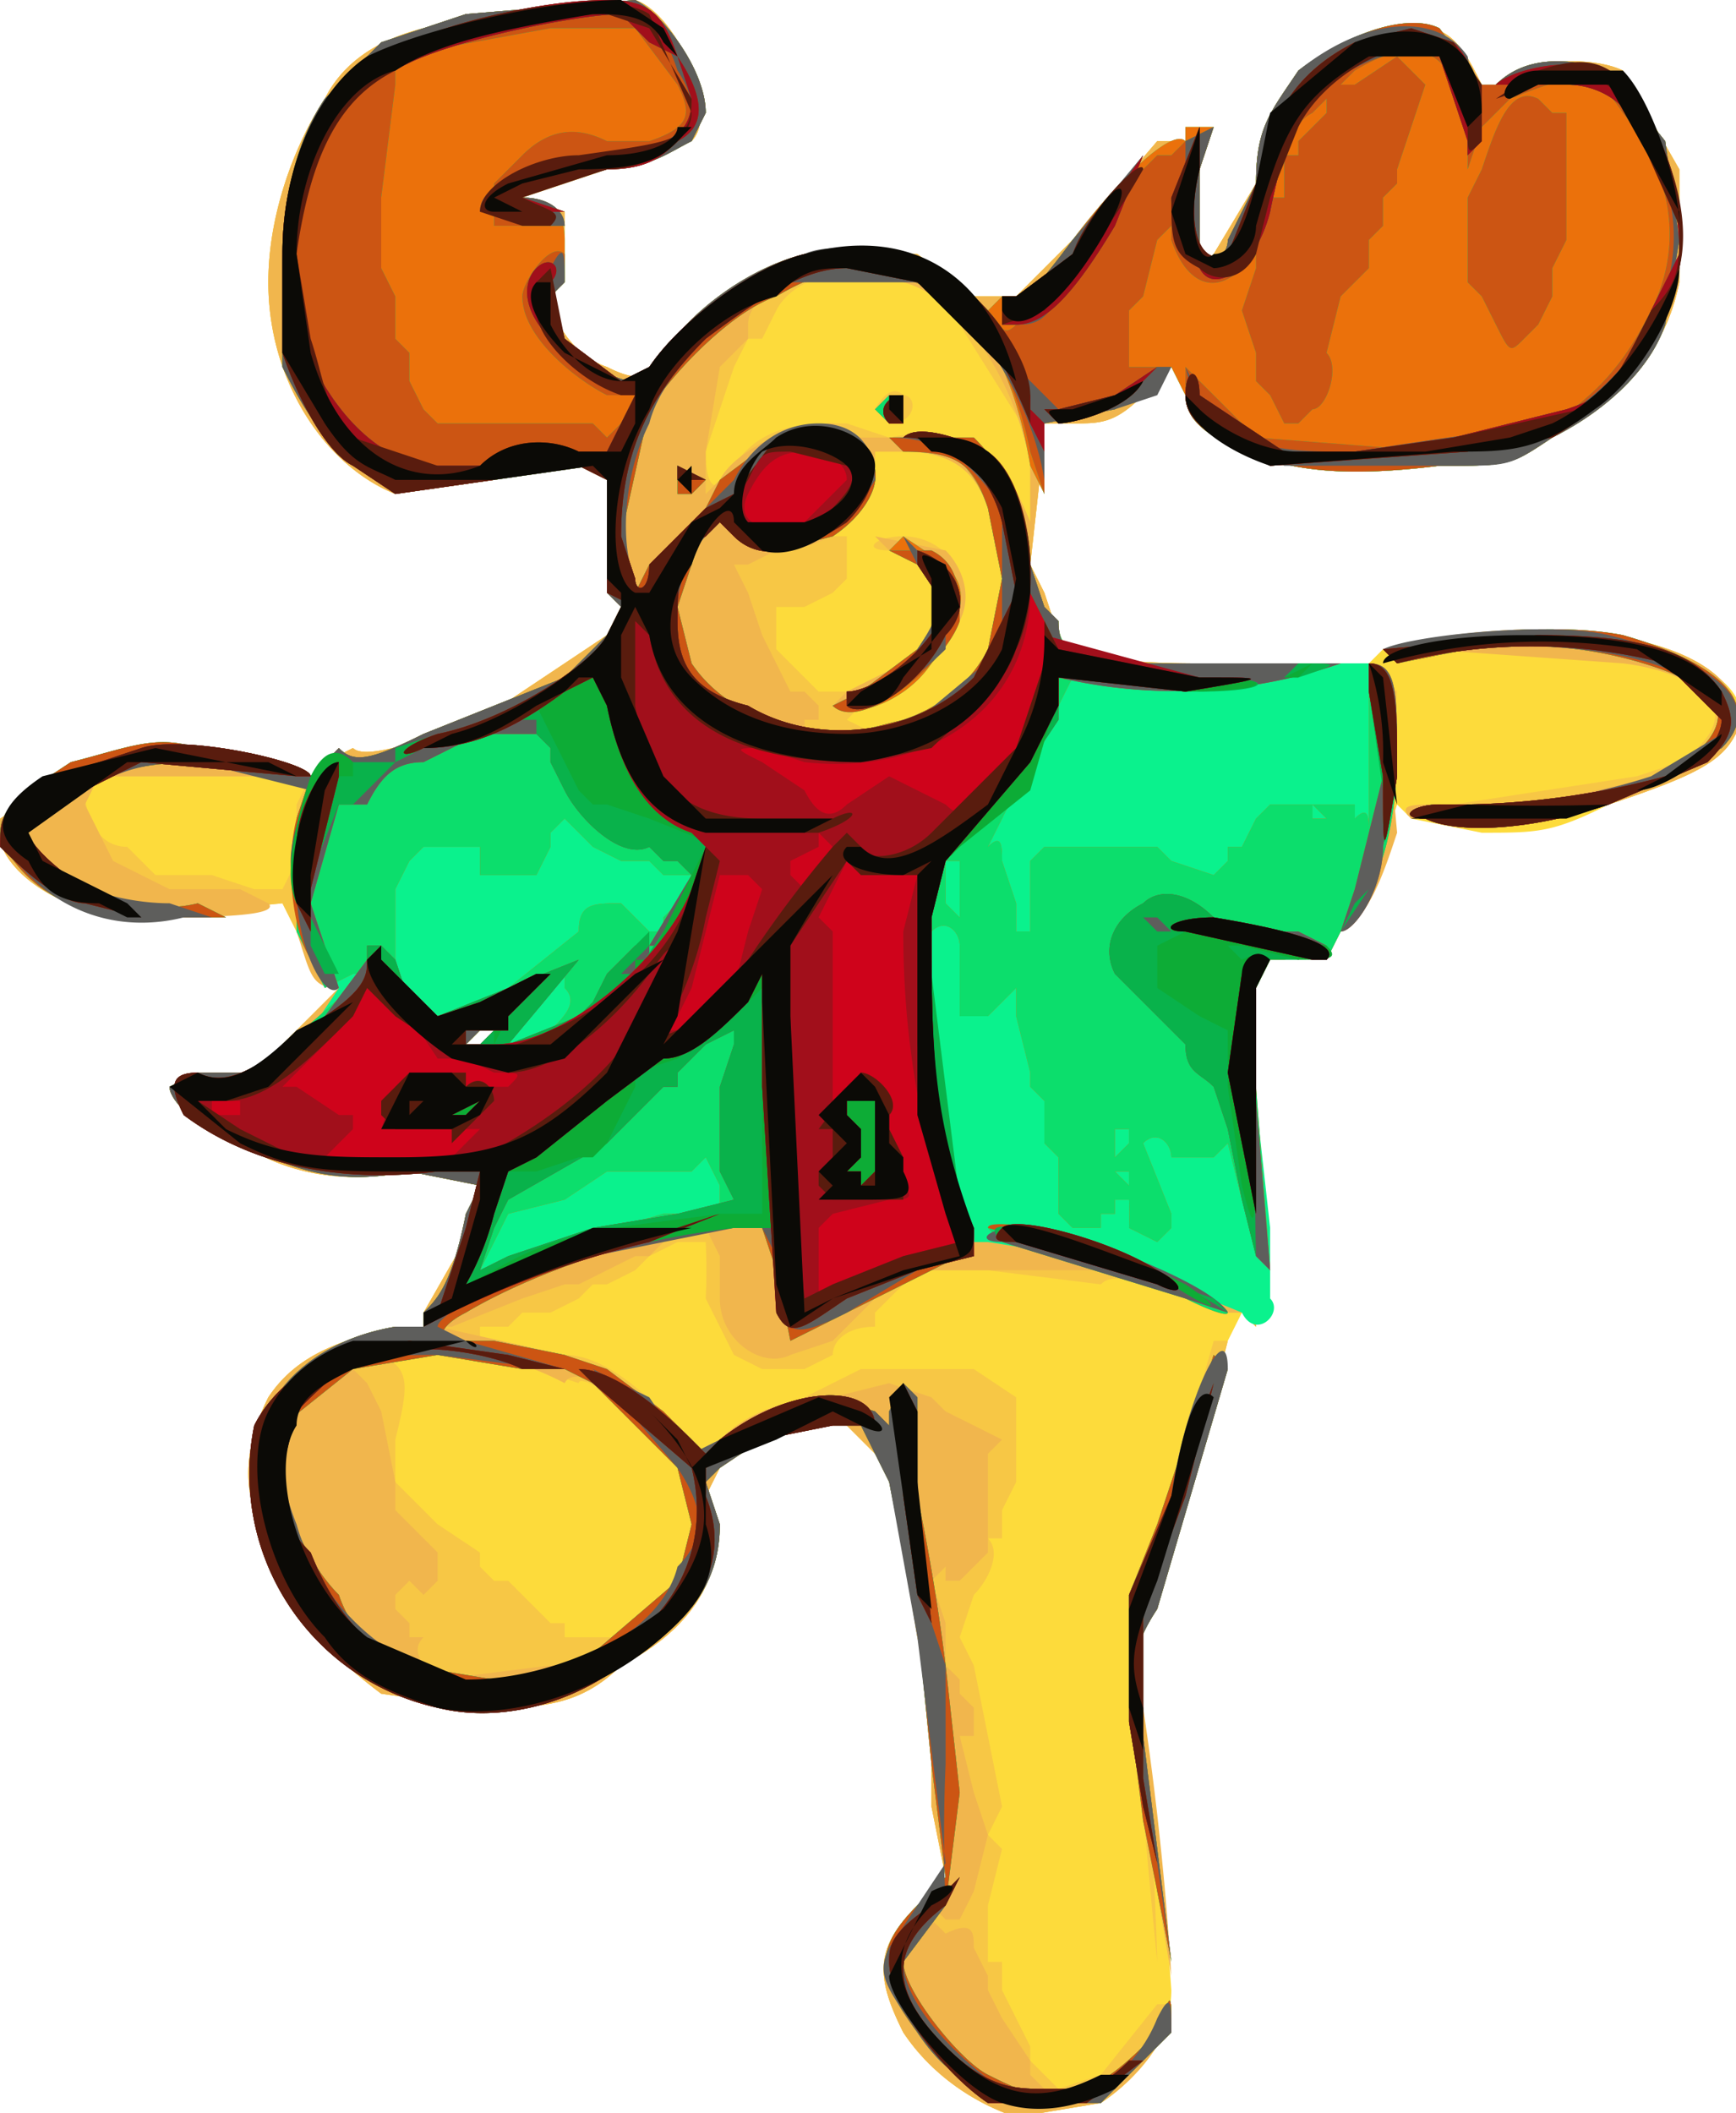 <svg xmlns="http://www.w3.org/2000/svg" width="465.1" height="565.9" viewBox="0 0 123 149.7"><g stroke-width=".4"><path fill="#fddb3b" d="M72 150c-3-1-6-3-8-6-2-4-2-6 1-9l2-2-1-5v-8l-1-4-2-12-4-4-5 2-3 2-1 2c2 4 0 9-6 12-3 3-6 3-10 3l-7-1c-4-3-8-7-9-13-1-3 0-6 1-8 2-3 5-4 9-5h2v-1l4-7v-2l-5-1c-5 1-9 0-12-2-3-1-5-3-5-4l2-1h4l4-4 2-2-2-2-1-2-1-2-10 1c-6 0-11-4-10-7l6-4 6-1 10 2 1-1 2-1c1 1 6-1 9-2l9-6 1-2c1-1 0 0 0 0l-1-2v-7l-2-1-6 1-7 1c-5-2-9-8-9-15 0-5 2-10 4-13 1-2 3-4 7-5l15-2c3 1 6 8 4 10l-6 2-6 2c-1 0-1 0 0 0l3 1v5c-2 1 0 5 3 6 2 1 3 1 4-1l8-6 5-1h5l4 3h3l4-4 6-7h2V9h2l-1 3c-1 3 0 7 1 6l3-5c0-4 1-5 3-7 3-3 7-5 9-4 2 0 3 2 4 4v1l1-1c2-2 7-2 9-1l4 7v8c-1 5-4 8-9 11-3 2-3 2-8 2-8 1-11 0-14-1l-4-4-1-2-2 2c-2 2-3 2-5 2h-2v1l-1 9 1 2 1 3c0 1 2 2 10 2h11c-1 0-1 0 0 0h1l1-1 10-1c10 0 17 3 15 7-1 2-3 3-9 5-4 2-5 2-9 2l-5-1-1-1-1 3-3 6-1 1-3 1h-1l-1 2v7a229 229 0 0 1 0 17l-1-1-1 2-1 4-4 15c-2 3-2 4-1 9a225 225 0 0 1 2 18c0 3-2 6-5 8l-6 1zM35 73v-1l-1 1-1 1c2 1 2 0 2-1zm63-16h-1l1 1v-1z"/><path fill="#f7c745" d="M72 150c-3-1-6-3-8-6-2-4-2-6 1-9l2-2-1-5v-8l-1-4-2-12-4-4-5 2-3 2-1 2c2 4 0 9-6 12-3 3-6 3-10 3l-7-1c-4-3-8-7-9-13-1-3 0-6 1-8 2-3 5-4 9-5h2v-1l4-7v-2l-5-1c-5 1-9 0-12-2-3-1-5-3-5-4l2-1h4l4-4 2-2-2-2-1-2-1-2-10 1c-6 0-11-4-10-7l6-4 6-1 10 2 1-1 2-1c1 1 6-1 9-2l9-6 1-2c1-1 0 0 0 0l-1-2v-7l-2-1-6 1-7 1c-5-2-9-8-9-15 0-5 2-10 4-13 1-2 3-4 7-5l15-2c3 1 6 8 4 10l-6 2-6 2c-1 0-1 0 0 0l3 1v5c-2 1 0 5 3 6 2 1 3 1 4-1l8-6 5-1h5l4 3h3l4-4 6-7h2V9h2l-1 3c-1 3 0 7 1 6l3-5c0-4 1-5 3-7 3-3 7-5 9-4 2 0 3 2 4 4v1l1-1c2-2 7-2 9-1l4 7v8c-1 5-4 8-9 11-3 2-3 2-8 2-8 1-11 0-14-1l-4-4-1-2-2 2c-2 2-3 2-5 2h-2v1l-1 9 1 2 1 3c0 1 2 2 10 2h11c-1 0-1 0 0 0h1l2 2-1 11c0 3-2 5-3 6l-1 1-3 1h-1l-1 2v7a229 229 0 0 1 0 17l-1-1h-1l-2-1c-4-1-6-2-7-1l-8-1h-4l-2 1-1 1-1 1v1c-2 0-3 1-3 2l-2 1h-3l-2-1-2-4a42 42 0 0 0 0-4h-2l-2 1-1 1c0 1 0 0 0 0l-2 1h-1l-1 1-2 1h-2l-1 1h-2v1h1l5 1c3 0 6 3 9 6l1 1 1-1 6-3 4-2h8l3 2v6l-1 2v2h-1c1 1 0 3-1 4l-1 3 1 2 1 5 1 5-1 2 1 1-1 4v4h1v2l1 2 1 2v1l2 2 3-1 4-5h1c0 2-2 5-5 7l-6 1zm-28-34c5-4 6-8 4-12-1-3-7-7-7-6l-3-1c-3-1-7-2-9-1h-2c2 1 2 2 1 6v3l1 1 1 1 1 1 3 2v1l1 1h1l1 1 1 1 1 1h1v1h4zm-9-43v-1l-1 1-1 1c2 1 2 0 2-1zM21 61v-4l1-2H8l-2 1c0 2 1 4 3 4l2 2h4l3 1h2l1-2zm77-4h-1l1 1v-1zm-33-6c3-1 5-4 6-6v-4l-1-5c-1-3-3-4-6-4h-2v1l-2 4-1 1h1v3l-1 1-2 1h-2v3l1 1 1 1 1 1h3c2 0 6-4 6-6s-2-4-4-4-1-1 1-1c3 0 5 3 4 5 0 3-5 7-7 7l-1 1 2 1 3-1zm8-20-5-8c-2-3-4-4-6-4-3 0-6 1-7 3l-1 2h-1l-1 2-2 6c0 3 1 3 2 1 2-3 5-3 8-3l3 1c5-1 8 1 10 6v1-7zm-11-2s1-2 2-1c1 0 1 2-1 2l-1-1zm20 110a600 600 0 0 1-2-25l2-5 4-14h1l-5 19c-2 3-2 4-1 9a225 225 0 0 1 1 16zm19-81c-2 0-2-1 2-1l13-2 3-1c6-4 1-8-11-8h-9c1-1 11-2 15-1 7 1 10 4 9 7-1 2-3 3-9 5a27 27 0 0 1-13 1z"/><path fill="#f1b64d" d="M72 150c-3-1-6-3-8-6-2-4-2-6 1-9l2-2-1-5v-8l-1-4-2-12-4-4-5 2-3 2-1 2c2 4 0 9-6 12-3 3-6 3-10 3l-7-1c-4-3-8-7-9-13-1-3 0-6 1-8 2-3 5-4 9-5h2v-1l4-7v-2l-5-1c-5 1-9 0-12-2-3-1-5-3-5-4l2-1h4l6-6c-2 0-2-1-3-4v-8l1-3H7l-1 2 2 4 2 1 2 1h2s0 1 0 0h3l2 1c1 1-5 1-9 1-6 0-11-4-10-7l6-4 6-1 10 2 1-1 2-1c1 1 6-1 9-2l9-6 1-2c1-1 0 0 0 0l-1-2v-7l-2-1-6 1-7 1c-5-2-9-8-9-15 0-5 2-10 4-13 1-2 3-4 7-5l15-2c3 1 6 8 4 10l-6 2-7 2h1l3 1v5c-2 1 0 5 3 6 2 1 3 1 4-1l8-6 5-1h5l4 3h3l4-4 6-7h2V9h2l-1 3c-1 3 0 7 1 6l3-5c0-4 1-5 3-7 3-3 7-5 9-4 2 0 3 2 4 4v1l1-1c2-2 7-2 9-1l4 7v8c-1 5-4 8-9 11-3 2-3 2-8 2-8 1-11 0-14-1l-4-4-1-2-2 2c-2 2-3 2-5 2h-2v1l-1 9 1 2 1 3c0 1 2 2 10 2h11c-1 0-1 0 0 0h1l1 1 1 11c-1 3-2 6-4 7l-1 1-3 1h-1l-1 2v7a229 229 0 0 1 0 17l-1-1h-1l-3-1c-3-2-6-2-7-2H66l-3 1-2 2-2 2-3 1c-2 1-5-1-5-4v-3l-1-2h-1l-2 1-1 1h-1l-4 2h-1l-3 1-5 2h-1l9 2c3 1 5 2 7 5l3 2 1-1c2-2 5-3 8-3l4-1 3 1 1 1a1130 1130 0 0 1 4 2l-1 1v7l-2 2h-1v-1l-1 1 1 3v3l1 1v1l1 1v2h-1l1 4 1 3-1 4-1 2c0 1 0 0 0 0h-1l-1-1v1l1 1c2-1 2 0 2 1l1 2v1l1 2 2 3v1l1 1h2c2 0 5-2 6-5l1-1c0 2-2 5-5 7l-6 1zm-33-32c2 0 6-2 7-4l3-3c1-2 1-4-1-7-1-3-7-8-8-6a21 21 0 0 0-14-2l-1 1 1 1 1 2 1 5v2l1 1 1 1 1 1v2l-1 1-1-1-1 1v1l1 1v1h1c-1 1 0 2 1 3l8-1zm26-17v1s0 1 0 0v-1zM35 73v-1l-1 1-1 1c2 1 2 0 2-1zm63-16h-1l1 1v-1zm-33-6c3-1 5-3 6-5v-5l-1-5c-1-3-3-4-6-4h-2v1c0 3-3 6-7 6l-2 1h-1l1 2 1 3 1 2 1 2h1l1 1v1h-1v1h3l5-1zm-6-1 1-1 6-3c1-3 1-4-1-6l-2-1-1-1 5 1c1 1 2 3 1 5l-5 5c-1 1-3 2-4 1zm14-17c-1-6-5-12-9-13-4-2-11 0-11 3v1l-1 1-1 1-1 6v3l1-1c1-2 5-4 8-4l2 1h4c4 0 6 1 8 6v2-6zm-10-4 1-1v1l-1 1v-1zm20 111-3-18v-9l3-7 4-11-6 20-1 3 1 3a218 218 0 0 1 2 19zm18-82h-1c-1-1 0-1 2-1 2 1 12-1 15-2 7-2 6-7-2-8l-14-1h-2c1-1 11-2 15-1 7 1 10 4 9 7-1 2-3 3-9 5a27 27 0 0 1-13 1z"/><path fill="#0af28d" d="M72 149c-3-1-5-2-7-5-3-4-3-6 0-9l2-2-1-8-1-10-2-10-2-4c-2-1-4-1-7 1l-3 2-1 1 1 3c0 4-2 7-7 10-3 2-5 3-9 3-6 1-12-3-15-9l-2-8c0-5 4-9 10-10h3-1v-1c1-1 2-2 3-7l1-2-5-1c-5 1-8 0-12-2-3-1-5-3-5-4l2-1c2 1 4 0 8-3l2-3-3-4v-8l1-3h-2l-4-1c-4 0-7 0-11 2-3 2-4 3-2 5 3 2 7 4 11 3l2 1h-5l-6-1c-3-1-5-4-5-5 0-2 2-3 5-5 4-1 6-2 9-1l8 2 1-1 1-1c1 1 2 1 6-1l10-4 3-3 1-2-1-1v-8l-1-1-7 1h-7c-4-1-6-4-8-8v-7c0-5 1-9 3-12l4-4 6-2 12-1c2 1 5 5 5 8l-1 2c-2 1-3 2-7 2l-6 2h1c2 0 3 1 3 3v3l-1 1v2c2 2 4 4 6 4l2-2c2-3 6-6 10-7h5c3 0 5 1 7 3l1 1 1-1c1 1 2 0 5-4s7-8 8-7V9h2l-1 3v6c1 1 2 0 2-1l2-4c0-4 1-5 3-8 4-3 8-4 10-3l3 4h1c2-2 5-2 8-1l4 5 1 7-1 6c-1 3-4 6-8 8-3 2-3 2-8 2-8 1-11 0-14-1-2-1-4-2-4-4l-1-2s-1 0 0 0l-4 3-5 1v5l-1-2c-1-6-3-10-6-12-4-2-7-3-12 0-3 1-7 5-9 8l-2 9 1 4 1-2 4-4 2-2 3-3c2-1 5-1 6 1 2 1 1 4-2 6l-4 1-3-1-1-1h-1l-2 6 1 4c2 3 6 5 11 5l4-1c3-1 5-3 6-5l1-5-1-5c-1-3-3-5-7-5h-1 7c2 2 4 5 4 9l1 3 1 1c0 3 2 3 10 3h12l1 1 1 5c0 5-1 10-4 13l-1 2-3-1c-2 0-2 0-1 1l-1 2v8l1 9v5c1 1-1 3-2 1a75 75 0 0 0-18-5h-1l-1 1-8 4-4 2-1-5-1-3h-2c-5 0-14 3-19 6-2 1-2 2-1 2h3l5 1 8 5 2 2 1-1c3-2 5-3 8-3l3 1 1 1v-1l1-2 1 1v7a147 147 0 0 1 2 12l1 9-1 8-3 4c0 2 4 7 6 8s4 2 6 1c2 0 4-2 6-4 1-3 1-3 1 0l-5 5h-6zm-31-31 7-6 1-4-1-4c-1-3-4-5-6-6l-2-1h-3l-6-1-6 1-5 4c-1 3 1 9 4 12 1 3 3 4 5 5l6 1 6-1zm-6-45v-1l-1 1-1 1c1 1 2 1 2-1zm62-13v1-1zm1-3h-1l1 1v-1zm-15 82-1-5a24904 24904 0 0 0-2-21l2-5 4-12 1 1-5 17c-2 3-2 5-1 9l2 16zm18-81c-2 0-1-1 1-1 3 1 10 0 13-1 6-2 8-5 6-7-3-2-10-4-17-3l-5 1v-1c2-1 11-2 16-1 7 2 10 5 7 8l-8 4a28 28 0 0 1-13 1zm-42-8 2-1 4-3 2-3-2-3-2-1 1-1 3 2c2 2 1 4-1 7s-6 4-7 3zM48 35v-2l2 1-1 1h-1zm14-6 1-1 1 1-1 1-1-1z"/><path fill="#eb710b" d="M72 149c-3-1-5-2-7-5-3-4-3-6 0-9l2-2-1-8-1-10-2-10-2-4c-2-1-4-1-7 1l-3 2-1 1 1 3c0 4-2 7-7 10-3 2-5 3-9 3-6 1-12-3-15-9l-2-8c0-5 4-9 10-10h3-1v-1c1-1 2-2 3-7l1-2-5-1c-5 1-8 0-12-2-3-1-5-3-5-4l2-1h4l8-7h-1l-2 1-2-4v-8l1-3h-2l-4-1c-4 0-7 0-11 2-3 2-4 3-2 5 3 2 7 4 11 3l2 1h-5l-6-1c-3-1-5-4-5-5 0-2 2-3 5-5 4-1 6-2 9-1l8 2 1-1 1-1c1 1 2 1 6-1l10-4 3-3 1-2-1-1v-8l-1-1-7 1h-7c-4-1-6-4-8-8v-7c0-5 1-9 3-12l4-4 6-2 12-1c2 1 5 5 5 8l-1 2c-2 1-3 2-7 2l-6 2h1c2 0 3 1 3 3v3l-1 1v2c2 2 4 4 6 4l2-2c2-3 6-6 10-7h5c3 0 5 1 7 3l1 1 1-1c1 1 2 0 5-4s7-8 8-7V9h2l-1 3v6c1 1 2 0 2-1l2-4c0-4 1-5 3-8 4-3 8-4 10-3l3 4h1c2-2 5-2 8-1l4 5 1 7-1 6c-1 3-4 6-8 8-3 2-3 2-8 2-8 1-11 0-14-1-2-1-4-2-4-4l-1-2s-1 0 0 0l-4 3-5 1v5l-1-2c-1-6-3-10-6-12-4-2-7-3-12 0-3 1-7 5-9 8l-2 9 1 4 1-2 4-4 2-2 3-3c2-1 5-1 6 1 2 1 1 4-2 6l-4 1-3-1-1-1h-1l-2 6 1 4c2 3 6 5 11 5l4-1c3-1 5-3 6-5l1-5-1-5c-1-3-3-5-7-5h-1 7c2 2 4 5 4 9l1 3 1 1c0 2 1 2 3 3a58 58 0 0 0 17 0 36 36 0 0 1-19 1l-1 2-4 8-1 2c1-1 1 0 1 1l1 3c1 0 1 0 0 0v2h1v-5l1-1h8l1 1 3 1s0-1 0 0l1-1v-1h1l1-2 1-1h6v1c1-1 1 0 1 1v2-14c1 0 2 2 2 6 0 5-1 10-4 13l-1 2-3-1c-2 0-2 0-1 1l-1 2v7l1 13-2-5-1-4c0-1 0-1 0 0l-1 1h-3c0-1-1-2-2-1l2 5v1l-1 1-2-1a23 23 0 0 0 0-2c0-1 0-1 0 0h-1v1h-1v1h-2l-1-1v-4l-1-1v-3l-1-1v-1l-1-4v-2l-1 1-1 1h-2v-5c0-1-1-2-2-1v4l2 15v4l-8 4-4 2-1-5-1-3h-2c-5 0-14 3-19 6-2 1-2 2-1 2h3l5 1 8 5 2 2 1-1c3-2 5-3 8-3l3 1 1 1v-1l1-2 1 1v7a147 147 0 0 1 2 12l1 9-1 8-3 4c0 2 4 7 6 8s4 2 6 1c2 0 4-2 6-4 1-3 1-3 1 0l-5 5h-6zm-31-31 7-6 1-4-1-4c-1-3-4-5-6-6l-2-1h-3l-6-1-6 1-5 4c-1 3 1 9 4 12 1 3 3 4 5 5l6 1 6-1zm-1-30 7-2h4v-2l-1-2-1 1h-6l-3 2-4 1-1 2-1 2h1l5-2zm40-5h-1l1 1v-1zm0-2v-1h-1v2l1-1zm-29-7v1-1zm-16-1v-1l-1 1-1 1c1 1 2 1 2-1zm4 0c1-1 2-2 1-3v-1l-2 1-1 2-1 1v1h1l2-1zm-3-3 5-4c0-2 1-2 3-2l1 1 1 1h1v-1l2-2v-1h-2l-1-1h-2l-2-1-2-2-1 1v1l-1 2h-4v-2h-4l-1 1-1 2v6l1 2c2 2 1 2 7-1zm37-2h-1 1zm-5-3v-4h-1v3l1 1zm26-7-1-1v1h1zm-59 0c0-1 0-1 0 0-1 0-1 0 0 0zm48 81-1-5a24904 24904 0 0 0-2-21l2-5 4-12 1 1-5 17c-2 3-2 5-1 9l2 16zm1-47-13-4-1-1c1-1 9 1 14 4 4 2 4 3 0 1zm17-34c-2 0-1-1 1-1 3 1 10 0 13-1 6-2 8-5 6-7-3-2-10-4-17-3l-5 1v-1c2-1 11-2 16-1 7 2 10 5 7 8l-8 4a28 28 0 0 1-13 1zm-42-8 2-1 4-3 2-3-2-3-2-1 1-1 3 2c2 2 1 4-1 7s-6 4-7 3zM48 35v-2l2 1-1 1h-1zm14-6 1-1 1 1-1 1-1-1z"/><path fill="#0cde6c" d="M72 149c-3-1-5-2-7-5-3-4-3-6 0-9l2-2-1-8-1-10-2-10-2-4c-2-1-4-1-7 1l-3 2-1 1 1 3c0 4-2 7-7 10-3 2-5 3-9 3-6 1-12-3-15-9l-2-8c0-5 4-9 10-10h3-1v-1c1-1 2-2 3-7l1-2-5-1c-5 1-8 0-12-2-3-1-5-3-5-4l2-1h4l8-7h-1l-2 1-2-4v-8l1-3h-2l-4-1c-4 0-7 0-11 2-3 2-4 3-2 5 3 2 7 4 11 3l2 1h-5l-6-1c-3-1-5-4-5-5 0-2 2-3 5-5 4-1 6-2 9-1l8 2 1-1 1-1c1 1 2 1 6-1l10-4 3-3 1-2-1-1v-8l-1-1-7 1h-7c-4-1-6-4-8-8v-7c0-5 1-9 3-12l4-4 6-2 12-1c2 1 5 5 5 8l-1 2c-2 1-3 2-7 2l-6 2h1c2 0 3 1 3 2h-5v-3l2-2c2-2 4-2 6-1h3c3-1 3-2 2-4l-3-4h-6L28 4v2l-1 8v5l1 2v1c-1 0-1 0 0 0v2c1 0 1 0 0 0l1 1v2l1 2 1 1h11l1 1 1-1 1-2h-2c-2-1-6-4-6-7 0-1 2-4 3-3v2l-1 1v2c2 2 4 4 6 4l2-2c2-3 6-6 10-7h5c3 0 5 1 8 4 1 1 1 2 2 1h-1v-2c0-1 0 0 0 0 1 1 2 0 5-4l6-6h1l1-1 2-1-1 3v6c1 1 2 0 2-1l2-4c0-4 1-5 3-8 4-3 8-4 10-3l3 4h1c2-2 5-2 8-1l4 5 1 7-1 6c-1 3-4 6-8 8-3 2-3 2-8 2-8 1-11 0-14-1-2-1-4-2-4-4v-2l1 1 4 4 13 1 5-1 3-1c3-2 5-4 7-8s2-9-2-14c-2-3-3-3-8-1l-2 2-1 3V9c-1-5-3-7-8-4l-1 1h1l3-2 2 2-2 6v1l-1 1v2l-1 1v2l-1 1-1 1-1 4c1 1 0 4-1 4l-1 1h-1l-1-2-1-1v-2l-1-3 1-3v-1l-1 1c-2 2-4 1-5-2v-1l-1 1-1 4-1 1v4h3l-4 3-5 1v5l-1-3c-1-5-3-9-6-11-4-2-7-3-12 0-3 1-7 5-9 8l-2 9 1 4 1-2 4-4 1-2 4-3c2-1 5-1 6 1 2 1 1 4-2 6l-4 1-3-1-1-1h-1l-2 6 1 4c2 3 6 5 11 5l4-1c3-1 5-3 6-5l1-5-1-5c-1-3-2-4-6-4l-1-1h6c2 2 4 5 4 9l1 3 1 1c0 2 1 2 3 3a58 58 0 0 0 17 0 36 36 0 0 1-19 1l-1 2-4 8-1 2c1-1 1 0 1 1l1 3c1 0 1 0 0 0v2h1v-5l1-1h8l1 1 3 1s0-1 0 0l1-1v-1h1l1-2 1-1h6v1c1-1 1 0 1 1v2-14c1 0 2 2 2 6 0 5-1 10-4 13l-1 2-3-1c-2 0-2 0-1 1l-1 2v7l1 13-2-5-1-4c0-1 0-1 0 0l-1 1h-3c0-1-1-2-2-1l2 5v1l-1 1-2-1a23 23 0 0 0 0-2c0-1 0-1 0 0h-1v1h-1v1h-2l-1-1v-4l-1-1v-3l-1-1v-1l-1-4v-2l-1 1-1 1h-2v-5c0-1-1-2-2-1v4l2 15v4l-8 4-4 2-1-5-1-3h-2c-5 0-14 3-19 6-2 1-2 2-1 2h3l5 1 3 1 4 3 3 3 1-1c3-2 5-3 8-3l3 1 1 1v-1l1-2 1 1v7a147 147 0 0 1 2 12l1 9-1 8-3 4c0 2 4 7 6 8s4 2 6 1c2 0 4-2 6-4 1-3 1-3 1 0l-5 5h-6zm-31-31 7-6 1-4-1-4-6-6-2-1h-3l-6-1-6 1-5 4c-1 3 1 9 4 12 1 3 3 4 5 5l6 1 6-1zm-1-30 7-2h4v-2l-1-2-1 1h-6l-3 2-4 1-1 2-1 2h1l5-2zm40-5h-1l1 1v-1zm0-2v-1h-1v2l1-1zm-29-7v1-1zm-16-1v-1l-1 1-1 1c1 1 2 1 2-1zm4 0c1-1 2-2 1-3v-1l-2 1-1 2-1 1v1h1l2-1zm-3-3 5-4c0-2 1-2 3-2l1 1 1 1h1v-1l2-2v-1h-2l-1-1h-2l-2-1-2-2-1 1v1l-1 2h-4v-2h-4l-1 1-1 2v6l1 2c2 2 1 2 7-1zm37-2h-1 1zm-5-3v-4h-1v3l1 1zm26-7-1-1v1h1zm-59 0c0-1 0-1 0 0-1 0-1 0 0 0zm56-44v-3h1v-1l1-1 1-1V7l-1 1c-2 1-3 5-3 6s0 1 0 0h1zm-8 125-2-10-1-8v-8l2-5 4-12 1 1-5 17c-2 3-2 5-1 9l2 16zm1-47-13-4-1-1c1-1 9 1 14 4 4 2 4 3 0 1zm17-34c-2 0-1-1 1-1 3 1 10 0 13-1 6-2 8-5 6-7-3-2-10-4-17-3l-5 1v-1c2-1 11-2 16-1 7 2 10 5 7 8l-8 4a28 28 0 0 1-13 1zm-42-8 2-1 4-3 2-3-2-3-2-1h3c2 1 2 3 2 5-1 3-7 8-9 6zM48 35v-2l2 1-1 1h-1zm14-6 1-1 1 1-1 1-1-1zm44-6-1-2-1-1c-1 0-1 0 0 0v-6l1-2c1-3 2-6 4-5l1 1h1v9l-1 2v2l-1 2-1 1c-1 1-1 1-2-1z"/><path fill="#cc5513" d="M72 149c-3-1-5-2-7-5-3-4-3-6 0-9l2-2-1-8-1-10-2-10-2-4c-2-1-4-1-7 1l-3 2-1 1 1 3c0 4-2 7-7 10-3 2-5 3-9 3-6 1-12-3-15-9l-2-8c0-5 4-9 10-10h3-1v-1c1-1 2-2 3-7l1-2-5-1c-5 1-8 0-12-2-3-1-5-3-5-4l2-1h4l5-4 3-4v-1h1l1 1 1 3 2 1 5-2 5-2a780 780 0 0 1-5 6l5-2 1-1 1-2 1-1 1-1h1l3-5-1-1h-1l-1-1c-2 1-5-2-6-4l-1-2v-1l-1-1h-4l-4 2c-2 0-3 1-4 3h-2l-2 7 1 3 1 3-1-1c-2-1-3-7-2-11l1-3h-2l-4-1c-4 0-7 0-11 2-3 2-4 3-2 5 3 2 7 4 11 3l2 1h-5l-6-1c-3-1-5-4-5-5 0-2 2-3 5-5 4-1 6-2 9-1l8 2 1-1 1-1c1 1 2 1 6-1l10-4 3-3 1-2-1-1v-8l-1-1-7 1h-7c-4-1-6-4-8-8v-7c0-5 1-9 3-12l4-4 6-2 12-1c2 1 5 5 5 8l-1 2c-2 1-3 2-7 2l-6 2h1c2 0 3 1 3 2h-5v-3l2-2c2-2 4-2 6-1h3c3-1 3-2 2-4l-3-4h-6L28 4v2l-1 8v5l1 2v1c-1 0-1 0 0 0v2c1 0 1 0 0 0l1 1v2l1 2 1 1h11l1 1 1-1 1-2h-2c-2-1-6-4-6-7 0-1 2-4 3-3v2l-1 1v2c2 2 4 4 6 4l2-2c2-3 6-6 10-7h5c3 0 5 1 8 4 1 1 1 2 2 1h-1v-2c0-1 0 0 0 0 1 1 2 0 5-4l6-6h1l1-1 2-1-1 3v6c1 1 2 0 2-1l2-4c0-4 1-5 3-8 4-3 8-4 10-3l3 4h1c2-2 5-2 8-1l4 5 1 7-1 6c-1 3-4 6-8 8-3 2-3 2-8 2-8 1-11 0-14-1-2-1-4-2-4-4v-2l1 1 4 4 13 1 5-1 3-1c3-2 5-4 7-8s2-9-2-14c-2-3-3-3-8-1l-2 2-1 3V9c-1-5-3-7-8-4l-1 1h1l3-2 2 2-2 6v1l-1 1v2l-1 1v2l-1 1-1 1-1 4c1 1 0 4-1 4l-1 1h-1l-1-2-1-1v-2l-1-3 1-3v-1l-1 1c-2 2-4 1-5-2v-1l-1 1-1 4-1 1v4h3l-4 3-5 1v5l-1-3c-1-5-3-9-6-11-4-2-7-3-12 0-3 1-7 5-9 8l-2 9 1 4 1-2 4-4 1-2 4-3c2-1 5-1 6 1 2 1 1 4-2 6l-4 1-3-1-1-1h-1l-2 6 1 4c2 3 6 5 11 5l4-1c3-1 5-3 6-5l1-5-1-5c-1-3-2-4-6-4l-1-1h6c2 2 4 5 4 9l1 3 1 1c0 3 2 3 9 3h11a36 36 0 0 1-20 1v3l-2 3-5 6c-2 1-2 1-2 9 0 6 0 10 2 16v4l-8 4-4 2-1-5-1-3h-2c-5 0-14 3-19 6-2 1-2 2-1 2h3l5 1 3 1 4 3 3 3 1-1c3-2 5-3 8-3l3 1 1 1v-1l1-2 1 1v7a147 147 0 0 1 2 12l1 9-1 8-3 4c0 2 4 7 6 8s4 2 6 1c2 0 4-2 6-4 1-3 1-3 1 0l-5 5h-6zm-31-31 7-6 1-4-1-4-6-6-2-1h-3l-6-1-6 1-5 4c-1 3 1 9 4 12 1 3 3 4 5 5l6 1 6-1zm1-31 6-1 4-1-1-2v-6l1-3v-1l-2 1-2 2v1h-1l-4 4c0-1 0 0 0 0l-7 4-1 2-1 3 2-1 6-2zm-7-14v-1l-1 1-1 1h1l1-1zm12-6h-1v1l1-1zm44-53v-3h1v-1l1-1 1-1V7l-1 1c-2 1-3 5-3 6s0 1 0 0h1zm-8 125-2-10-1-8v-8l2-5 4-12 1 1-5 17c-2 3-2 5-1 9l2 16zm1-47a99 99 0 0 0-14-5c0-1 9 1 14 4l3 2-3-1zm5-3-1-4-1-5-1-3c-1-1-2-1-2-3l-1-1-4-4c-1-2 0-4 2-5 1-1 3-1 5 1l3 1h3l2 1-2 1-2-1h-1v11l1 12-1-1zm6-23 1-3 2-8-1-7v-1c2 0 2 2 2 7l-1 6c0 3-2 6-3 6zm6-8c-2 0-1-1 1-1 3 1 10 0 13-1 6-2 8-5 6-7-3-2-10-4-17-3l-5 1v-1c2-1 11-2 16-1 7 2 10 5 7 8l-8 4a28 28 0 0 1-13 1zm-42-8 2-1 4-3 2-3-2-3-2-1h3c2 1 2 3 2 5-1 3-7 8-9 6zM48 35v-2l2 1-1 1h-1zm15-6v-1l1 1-1 1v-1zm43-6-1-2-1-1c-1 0-1 0 0 0v-6l1-2c1-3 2-6 4-5l1 1h1v9l-1 2v2l-1 2-1 1c-1 1-1 1-2-1z"/><path fill="#5e5e5c" d="M72 149c-3-1-5-2-7-5s-3-4-2-6l2-3 2-3-1-8-1-8-2-11-2-4c-2-1-4-1-7 1l-3 2-1 1 1 3c0 4-2 7-7 10-3 2-5 3-9 3-6 1-12-3-15-9l-2-8c0-5 4-9 10-10h3-1v-1c1-1 2-2 3-7l1-2-5-1c-5 1-8 0-12-2-3-1-5-3-5-4l2-1h4l5-4 3-4v-1h1l1 1 1 3 2 1 5-2 5-2a780 780 0 0 1-5 6l5-2 1-1 1-2 1-1 1-1h1l3-5-1-1h-1l-1-1c-2 1-5-2-6-4l-1-2v-1l-1-1h-4l-4 2c-2 0-3 1-4 3h-2l-2 7 1 3 1 3c-1 1-3-3-3-7-1-2 0-5 1-7l-8-2c-5 0-6 1-10 3-2 1-3 2-1 4s6 3 9 3l3 1h-2c-4 1-8 0-11-3-2-2-3-4 0-6l8-3c3-1 12 1 12 2l1-1 1-1c1 1 2 1 6-1l10-4 3-3 1-2-1-1v-8l-1-1-7 1h-7c-4-1-6-4-8-8v-7c0-5 1-9 3-12l4-4 6-2 12-1c2 1 5 5 5 8l-1 2c-2 1-3 2-7 2l-6 2h1c2 0 3 1 3 2h-1l-2-1h-3c0-2 3-3 10-4 5-1 6-3 4-6-1-3-2-4-4-4-3 0-13 2-16 4-2 0-4 3-5 4-2 4-3 11-2 14 2 6 6 10 10 10h3l4-1h5l2-4h-1l-5-4c-2-2-2-4 0-5 1-2 1-1 1 1l-1 1v2c2 2 4 4 6 4l2-2c2-3 6-6 10-7 2-1 7 0 9 1s5 4 6 7l3 3 4-1 3-2h1l-1 2-3 1-5 1v4c-1-6-5-12-9-14H55c-3 2-8 6-9 10-2 4-2 9-1 11 0 1 1 1 1-1l4-4 2-2c1-2 3-4 6-4s4 2 4 4c-1 2-5 5-7 5l-4-2-1 1c-2 2-3 7-1 10 3 3 10 5 16 3l6-5V36c-2-3-4-5-8-5h2l6 2 2 7 1 3 1 1c0 3 2 3 9 3h11a36 36 0 0 1-20 1v3l-2 3-5 6c-2 1-2 1-2 9 0 6 0 9 2 16 1 4 1 4-3 5l-5 3c-4 2-5 2-5-4l-1-2h-2l-10 2c-5 1-11 4-11 5l2 1 7 2h-1l-8-1c-4 0-5 0-8 2s-4 5-2 10c2 7 9 12 15 11s11-4 12-8c2-2 2-4 0-7l-6-7a125 125 0 0 0 4 2l2 3 1 1 2-1 7-3 4 1 1 1v-1l1-2 1 1v7l1 9 1 3v7a115 115 0 0 0 0 10l-3 4c0 3 4 7 7 9 4 2 9 0 11-5 1-2 1-1 1 1l-5 5h-6zM42 87l6-1 4-1-1-2v-6l1-3v-1l-2 1-2 2v1h-1l-4 4c0-1 0 0 0 0l-7 4-1 2-1 3 2-1 6-2zm-7-14v-1l-1 1-1 1h1l1-1zm12-6h-1v1l1-1zm36 72-1-7-2-10v-9l3-7c1-7 4-13 4-9l-5 17c-2 3-2 5-1 9l2 16zm1-47-13-4c-2 0-1-1 1-1 4 0 14 4 15 6l-3-1zm5-3-1-4-1-5-1-3c-1-1-2-1-2-3l-1-1-4-4c-1-2 0-4 2-5 1-1 3-1 5 1l3 1h3l2 1-2 1-2-1h-1v11l1 12-1-1zm6-23 1-3 2-8-1-7v-1c2 0 2 2 2 7l-1 6c0 3-2 6-3 6zm6-8c-2 0-1-1 1-1 4 1 12-1 15-2l5-3c1-5-10-7-20-6h-4c2-1 12-2 16-1 8 2 11 5 8 8l-8 4a28 28 0 0 1-13 1zm-41-8v-1c2 0 4-1 5-3 2-3 2-4 0-6l-1-2 1 1 2 1v6c-2 2-6 5-7 4zM48 34v-1l2 1h-2zm43-1-6-3-1-4 1 2 2 2c2 2 5 2 9 2a480 480 0 0 1 14-2c7-4 10-11 8-17l-4-7h-8c2-2 5-2 8-1l4 5 1 7-1 6c-1 3-4 6-8 8-3 2-3 2-7 2a5672 5672 0 0 0-12 0zm-28-4 1-1v2l-1-1zm8-7v-1c0-1 0 0 0 0 1 1 2 0 5-4l5-6-6 10c-1 2-2 2-3 2l-1-1zm14-3c-2-1-2-5-1-7v-2l2-1-1 3v6c1 1 2 0 2-1l2-4c0-4 1-5 3-8 5-4 10-4 12-1l1 6-1 1V9l-2-5c-2-1-5 0-8 2-2 2-3 4-4 9-1 4-4 6-5 4z"/><path fill="#09b24b" d="M70 149c-3-2-7-7-7-10 0-1 0-2 3-4l2-2-1 2c-4 3-4 6 0 10 3 3 5 3 7 3 3 0 4 0 6-2h1l-4 3h-7zm-3-18v-13 14-1zm15 1-1-4-1-6v-9l3-7 3-8-2 8-3 8v12l1 6zm-51-11a17 17 0 0 1-13-20c1-2 3-4 6-5l5-1 7 1 4 1h-3c-2-1-7-2-10-1-2 0-4 2-6 4l-1 4c0 3 0 4 2 6 2 5 5 8 10 9 4 1 10-1 14-4 3-3 4-7 3-11l-7-6-1-1c2 0 5 2 8 5l1 1 1-1c5-4 11-4 11-1h-3l-5 1-4 2v2c2 5-1 9-6 12-4 3-9 4-13 3zm34-8-1-7v-8l1 2v6l1 9-1-2zM55 93v-6h-3a58 58 0 0 0-22 7l1-1 2-6 1-4h-3c-8 1-14-1-18-4-1-2-1-3 1-3 2 1 4 0 9-4 3-2 3-3 3-4v-1h1l1 1 1 3 2 1 5-2 5-2a780 780 0 0 1-5 6l5-2 1-1 1-2 1-1 1-1 1-1v1l-2 2h1l2-3 1-1 1-3-1-1h-1l-1-1c-2 1-5-2-6-4l-1-2v-1l-1-1v-1h-2l-6 2-2 1v-1l3-1c5-1 11-5 12-7l1-2h1l-2-1v-8l-2-1c-2-1-4 0-6 1l-7 1-3-2c-2-1-4-5-5-8v-7c0-7 3-12 7-14 3-2 11-4 16-4 3 0 4 1 5 4 2 3 2 5 0 6-1 1-2 2-5 2l-7 2h1l3 1h-6l2-2c1-1 3-2 9-2 3-1 4-2 4-4l-1-3-2-1-2-2c-3 0-13 2-16 4-2 0-4 3-5 4-2 4-3 11-2 14 2 6 6 10 10 10h3l4-1h5l2-4h-1l-5-4c-2-2-2-4-1-5s2 0 1 1l1 4 4 3 2-1c2-3 7-7 11-8 5-1 9 0 12 4l4 6v1l1 1v2l-1-2c-2-5-4-8-8-10l-5-1c-3 0-6 2-10 5-4 4-6 8-6 14l1 3c0 1 1 1 1-1l4-4 2-1 3-4h5c3 1 2 4 0 6-3 2-6 3-8 1l-1-1-1 1c-2 1-2 4-2 6 0 3 1 5 5 6 5 3 12 2 16-2l3-6-1-5c-1-4-4-6-7-6-1 0-1 0 0 0 1-1 4 0 6 1 2 2 3 6 3 9v1l1 2 1 2 10 2c6 0 5 1 0 1l-7-1h-3v3l-2 3-5 6c-2 1-2 1-2 9l2 16 1 4-4 1-5 2c-3 2-4 3-5 1zm-22-2zm9-4 6-1 4-1-1-2v-6l1-3v-1l-2 1-2 2v1h-1l-4 4c0-1 0 0 0 0l-7 4-1 2-1 3 2-1 6-2zm-7-14h-2v1h1l1-1zm51 19-3-1-11-3h-1c-2-2 2-1 8 1a34 34 0 0 1 8 4l-1-1zm3-3-1-4-1-5-1-3c-1-1-2-1-2-3l-1-1-4-4c-1-2 0-4 2-5 1-1 3-1 5 1l3 1 5 1-2 1h-3v12a164 164 0 0 0 0 9zm-4-23h-1 1zm-2 0-1-1h-1l1 1h1zm-60 3-1-2v-1l-1-2c-1-3 1-10 3-10h4l-1 1-2 2h-1l-2 5v3l1 2 1 2h-1zm73-5 1-1-2 3 1-2zM6 64c-2 0-5-3-6-4 0-2 0-3 4-5l6-2c3-1 12 1 12 2h-1l-11-1-8 4c-1 1 2 4 6 6l2 1-4-1zm8 1h1-1c-1 0-1 0 0 0zm84-9-1-7v-2c2 0 2 3 2 8-1 6-1 6-1 1zm3 2c-2 0-1-1 1-1a58 58 0 0 0 16-2c3-1 4-3 4-4l-4-4a38 38 0 0 0-19 0l-1-1 11-1c7 0 11 1 13 4 1 2 1 3-1 5l-7 3c-6 2-11 2-13 1zm-41-8v-1c2 0 6-3 7-6l-2-3v-1c3 1 4 4 2 6-2 4-6 6-7 5zm31-2 1-1c3 0 3 0 0 1h-1zM48 34v-1l2 1h-2zm42-1c-4-2-6-3-6-5s1-2 1 0l6 4h5l7-1 8-2c3-1 4-2 6-7l2-4c0-4-1-6-3-9-1-2-3-3-5-3h-5c1-1 5-2 7-1 4 1 7 9 6 14s-4 9-9 12l-6 1-14 1zm-27-3c-1-1 0-2 1-2v2h-1zm12 0-1-1h1l4-1 3-2-1 1c-1 2-5 3-6 3zm-4-7v-2h1l4-3 5-7-2 5c-3 5-5 7-7 7h-1zm14-4c-1-1-2-2-2-5l2-5v3c-1 4 0 7 2 6l2-5c1-5 3-8 7-10l4-1 3 1c2 2 2 5 2 7l-1 1v-1l-2-6c-1-1-5-1-8 2-2 2-3 4-4 9-1 4-4 6-5 4z"/><path fill="#0dac36" d="M70 149c-3-2-7-7-7-10 0-1 0-2 3-4l2-2-1 2c-4 3-4 6 0 10 3 3 5 3 7 3 3 0 4 0 6-2h1l-4 3h-7zm-3-18v-13 14-1zm15 1-1-4-1-6v-9l3-7 3-8-2 8-3 8v12l1 6zm-51-11a17 17 0 0 1-13-20c1-2 3-4 6-5l5-1 7 1 4 1h-3c-2-1-7-2-10-1-2 0-4 2-6 4l-1 4c0 3 0 4 2 6 2 5 5 8 10 9 4 1 10-1 14-4 3-3 4-7 3-11l-7-6-1-1c2 0 5 2 8 5l1 1 1-1c5-4 11-4 11-1h-3l-5 1-4 2v2c2 5-1 9-6 12-4 3-9 4-13 3zm34-8-1-7v-8l1 2v6l1 9-1-2zM55 93v-6h-3a60 60 0 0 0-22 7l1-1 2-6 1-4h-3c-8 1-14-1-18-4-1-2-1-3 1-3 2 1 4 0 9-4 3-2 3-3 3-4l1-1v1l2 3 2 1 4-1 4-2-1 1-2 2-1 2v-1h-2v1h5l3-2 2-1 1-1 1-1v-1h1l-1 1 1-1 3-6 1-2h1l-5-2-3-1h-1l-1-1-1-2c-1 0 0 0 0 0l-2-4-2 1-6 2c-2 1-2 0 1-1 5-1 11-5 12-7l1-2h1l-2-1v-8l-2-1c-2-1-4 0-6 1l-7 1-3-2c-2-1-4-5-5-8v-7c0-7 3-12 7-14 3-2 11-4 16-4 3 0 4 1 5 4 2 3 2 5 0 6-1 1-2 2-5 2l-7 2h1l3 1h-6l2-2c1-1 3-2 9-2 3-1 4-2 4-4l-1-3-2-1-2-2c-3 0-13 2-16 4-2 0-4 3-5 4-2 4-3 11-2 14 2 6 6 10 10 10h3l4-1h5l2-4h-1l-5-4c-2-2-2-4-1-5s2 0 1 1l1 4 4 3 2-1c2-3 7-7 11-8 5-1 9 0 12 4l4 6v1l1 1v2l-1-2c-2-5-4-8-8-10l-5-1c-3 0-6 2-10 5-4 4-6 8-6 14l1 3c0 1 1 1 1-1l4-4 2-1 3-4h5c3 1 2 4 0 6-3 2-6 3-8 1l-1-1-1 1c-2 1-2 4-2 6 0 3 1 5 5 6 5 3 12 2 16-2l3-6-1-5c-1-4-4-6-7-6-1 0-1 0 0 0 1-1 4 0 6 1 2 2 3 6 3 9v1l1 2 1 2 10 2c6 0 5 1-1 1l-9-1v1l-2 7-5 4-2 2v5c-1 6 0 11 2 18l1 4-4 1-5 2c-3 2-4 3-5 1zm-20-3c5-3 9-3 16-4h3V70l-2 2-4 3-3 1v1l-1 2-1 2-1 1h-1l-3 1h-2l-1 3-2 4v1l2-1zm48 1-11-3-1-1c1-1 9 2 13 4 3 2 2 2-1 0zm6-4c0-1 0-1 0 0zm-1-3-1-7v-4l-2-1-3-2v-3l2-1h1-2l3-1 8 2c1 1 0 1-2 1l-4-1h-1l1 1c2-1 2 0 1 2v9c0 8 0 9-1 5zM22 66l-1-2c-1-2 0-6 1-9 1-2 2-2 3-1v1h-1l-1 2a24 24 0 0 0-1 9zm58 0h2-2zm16-1v-1 1zM6 64c-2 0-5-3-6-4 0-2 0-3 4-5l6-2c3-1 12 1 12 2h-1l-11-1-8 4c-1 1 2 4 6 6l2 1-4-1zm8 1h1-1c-1 0-1 0 0 0zm84-10-1-6v-2c2 0 2 3 2 8-1 6-1 6-1 0zm3 3c-2 0-1-1 1-1a58 58 0 0 0 16-2c3-1 4-3 4-4l-4-4a38 38 0 0 0-19 0l-1-1 11-1c7 0 11 1 13 4 1 2 1 3-1 5l-7 3c-6 2-11 2-13 1zm-41-8v-1c2 0 6-3 7-6l-2-3v-1c3 1 4 4 2 6-2 4-6 6-7 5zm31-2 2-1-1 1h-1zM48 34v-1l2 1h-2zm42-1c-4-2-6-3-6-5s1-2 1 0l6 4h5l7-1 8-2c3-1 4-2 6-7l2-4c0-4-1-6-3-9-1-2-3-3-5-3h-5c1-1 5-2 7-1 4 1 7 9 6 14s-4 9-9 12l-6 1-14 1zm-27-3c-1-1 0-2 1-2v2h-1zm12 0-1-1h1l4-1 3-2-1 1c-1 2-5 3-6 3zm-4-7v-2h1l4-3 5-7-2 5c-3 5-5 7-7 7h-1zm14-4c-1-1-2-2-2-5l2-5v3c-1 4 0 7 2 6l2-5c1-5 3-8 7-10l4-1 3 1c2 2 2 5 2 7l-1 1v-1l-2-6c-1-1-5-1-8 2-2 2-3 4-4 9-1 4-4 6-5 4z"/><path fill="#cf031b" d="M70 149c-3-2-7-7-7-10 0-1 0-2 3-4l2-2-1 2c-4 3-4 6 0 10 3 3 5 3 7 3 3 0 4 0 6-2h1l-4 3h-7zm-3-18v-13 14-1zm15 1-1-4-1-6v-9l3-7 3-8-2 8-3 8v12l1 6zm-51-11a17 17 0 0 1-13-20c1-2 3-4 6-5l5-1 7 1 4 1h-3c-2-1-7-2-10-1-2 0-4 2-6 4l-1 4c0 3 0 4 2 6 2 5 5 8 10 9 4 1 10-1 14-4 3-3 4-7 3-11l-7-6-1-1c2 0 5 2 8 5l1 1 1-1c5-4 11-4 11-1h-3l-5 1-4 2v2c2 5-1 9-6 12-4 3-9 4-13 3zm34-8-1-7v-8l1 2v6l1 9-1-2zM55 93l-1-16v-8l-1 2c-2 2-4 4-6 4l-4 3-5 4-2 1-1 3a20 20 0 0 1-2 5 1468 1468 0 0 0 15-4l3-1-5 2a67 67 0 0 0-16 6l1-1 2-6 1-4h-3c-8 1-14-1-18-4-1-2-1-3 1-3 2 1 4 0 9-4 3-2 3-3 3-4l1-1v1l4 4 3-1 4-2h1l-1 1-2 2v1h-3v1h2c5 0 12-6 14-11l1-3-1-1c-3-1-5-4-6-9l-1-2-2 1c-4 3-7 4-10 4-2 1-2 0 1-1 5-1 11-5 12-7l1-2h1l-2-1v-8l-2-1c-2-1-4 0-6 1l-7 1-3-2c-2-1-4-5-5-8v-7c0-7 3-12 7-14 3-2 11-4 16-4 3 0 4 1 5 4 2 3 2 5 0 6-1 1-2 2-5 2l-7 2h1l3 1h-6l2-2c1-1 3-2 9-2 3-1 4-2 4-4l-1-3-2-1-2-2c-3 0-13 2-16 4-2 0-4 3-5 4-2 4-3 11-2 14 2 6 6 10 10 10h3l4-1h5l2-4h-1l-5-4c-2-2-2-4-1-5s2 0 1 1l1 4 4 3 2-1c2-3 7-7 11-8 5-1 9 0 12 4l4 6v1l1 1v2l-1-2c-2-5-4-8-8-10l-5-1c-3 0-6 2-10 5-4 4-6 8-6 14l1 3c0 1 1 1 1-1l4-4 2-1 3-4h5c3 1 2 4 0 6-3 2-6 3-8 1l-1-1-1 1c-2 1-2 4-2 6 0 3 1 5 5 6 5 3 12 2 16-2l3-6-1-5c-1-4-4-6-7-6-1 0-1 0 0 0 1-1 4 0 6 1 2 2 3 6 3 9v1l1 2 1 2 10 2c5 0 5 0-1 1l-9-1v2l-2 4-6 7-1 4c0 9 0 15 3 22v2l-4 1-5 2c-3 2-4 3-5 1zm7-10v-5h-2v1l1 1v2l-1 1h1v1l1-1zm-28-5-2 1h1l1-1zm-3 0 1-1-1 1h-2 2zm51 13-10-3c-1 0-2 0-1-1s8 1 11 3c2 1 2 2 0 1zm7-5-2-10 1-7c1-2 2-2 1 1v16zm4-18-9-2c-2 0-1-1 2-1 6 1 9 2 8 3h-1zm-72-4v-4c0-3 2-6 3-6v1l-2 8v3l-1-2zM6 64c-2 0-5-3-6-4 0-2 0-3 4-5l6-2c3-1 12 1 12 2h-1l-11-1-8 4c-1 1 2 4 6 6l2 1-4-1zm8 1h1-1c-1 0-1 0 0 0zm84-10-1-6v-2c2 0 2 3 2 8-1 6-1 6-1 0zm3 3c-2 0-1-1 1-1a58 58 0 0 0 16-2c3-1 4-3 4-4l-4-4a38 38 0 0 0-19 0l-1-1 11-1c7 0 11 1 13 4 1 2 1 3-1 5l-7 3c-6 2-11 2-13 1zm-41-8v-1c2 0 6-3 7-6l-2-3v-1c3 1 4 4 2 6-2 4-6 6-7 5zM48 34v-1l2 1h-2zm42-1c-4-2-6-3-6-5s1-2 1 0l6 4h5l7-1 8-2c3-1 4-2 6-7l2-4c0-4-1-6-3-9-1-2-3-3-5-3h-5c1-1 5-2 7-1 4 1 7 9 6 14s-4 9-9 12l-6 1-14 1zm-27-3c-1-1 0-2 1-2v2h-1zm12 0-1-1h1l4-1 3-2-1 1c-1 2-5 3-6 3zm-4-7v-2h1l4-3 5-7-2 5c-3 5-5 7-7 7h-1zm14-4c-1-1-2-2-2-5l2-5v3c-1 4 0 7 2 6l2-5c1-5 3-8 7-10l4-1 3 1c2 2 2 5 2 7l-1 1v-1l-2-6c-1-1-5-1-8 2-2 2-3 4-4 9-1 4-4 6-5 4z"/><path fill="#a10f1b" d="M70 149c-3-2-7-7-7-10 0-1 0-2 3-4l2-2-1 2c-4 3-4 6 0 10 3 3 5 3 7 3 3 0 4 0 6-2h1l-4 3h-7zm-3-18v-13 14-1zm15 1-1-4-1-6v-9l3-7 3-8-2 8-3 8v12l1 6zm-51-11a17 17 0 0 1-13-20c1-2 3-4 6-5l5-1 7 1 4 1h-3c-2-1-7-2-10-1-2 0-4 2-6 4l-1 4c0 3 0 4 2 6 2 5 5 8 10 9 4 1 10-1 14-4 3-3 4-7 3-11l-7-6-1-1c2 0 5 2 8 5l1 1 1-1c5-4 11-4 11-1h-3l-5 1-4 2v2c2 5-1 9-6 12-4 3-9 4-13 3zm34-8-1-7v-8l1 2v6l1 9-1-2zM55 93l-1-16v-8l-1 2c-2 2-4 4-6 4l-4 3-5 4-2 1-1 3a20 20 0 0 1-2 5 1468 1468 0 0 0 15-4l3-1-5 2a67 67 0 0 0-16 6l1-1 2-6 1-4h-3c-8 1-14-1-18-4-1-2-1-3 1-3 2 1 4 0 9-4 3-2 3-3 3-4l1-1v1l4 4 3-1 4-2h1l-1 1-2 2v1h-3v1h2c5 0 12-6 14-11l1-3-1-1c-3-1-5-4-6-9l-1-2-2 1c-4 3-7 4-10 4-2 1-2 0 1-1 5-1 11-5 12-7l1-2h1l-2-1v-8l-2-1c-2-1-4 0-6 1l-7 1-3-2c-2-1-4-5-5-8v-7c0-7 3-12 7-14 3-2 11-4 16-4 3 0 4 1 5 4 2 3 2 5 0 6-1 1-2 2-5 2l-7 2h1l3 1h-6l2-2c1-1 3-2 9-2 3-1 4-2 4-4l-1-3-2-1-2-2c-3 0-13 2-16 4-2 0-4 3-5 4-2 4-3 11-2 14 2 6 6 10 10 10h3l4-1h5l2-4h-1l-5-4c-2-2-2-4-1-5s2 0 1 1l1 4 4 3 2-1c2-3 7-7 11-8 5-1 9 0 12 4l4 6v1l1 1v2l-1-2c-2-5-4-8-8-10l-5-1c-3 0-6 2-10 5-4 4-6 8-6 14l1 3c0 1 1 1 1-1l4-4 2-1 3-4h5c3 1 2 4 0 6-3 2-6 3-8 1l-1-1-1 1c-2 1-2 4-2 6 0 3 1 5 5 6 5 3 12 2 16-2l3-6-1-5c-1-4-4-6-7-6-1 0-1 0 0 0 1-1 4 0 6 1 2 2 3 5 3 10 0 8-7 13-16 12l-3-1c-2 0-2 0 0 1l3 2c1 2 2 2 3 1l3-2 4 2c1 1 2 1 4-2s3-5 3-9v-3 2l11 3c5 0 5 0-1 1l-9-1v2l-2 4-6 7-1 4c0 9 0 15 3 22v2l-4 1-5 2c-3 2-4 3-5 1zm4-2 5-2 4-1-1-2c-2-7-3-13-3-20l1-4h-4l-1-1-1 2-1 2 1 1v12l1-1 1-1c1 0 3 2 2 3v1l1 2v2c1 1 0 1-1 1l-4 1-1 1v5s-1 0 0 0l1-1zm3-8v-5h-2v1l1 1v2l-1 1h1v1l1-1zm-30-1 2-2v-1 1h-7l1-3 1-1h4v1h3c1-1 1-1-1-1l-2-1h-2l-2-3-3-2-1 2-4 4-1 1h1l3 2h1v1l-1 1-1 1h9zm-15-3v-1h-2v1h2zm17-1-2 1h1l1-1zm-3 0 1-1-1 1h-2 2zm19-6 2-2 1-4 1-3-1-1h-2l-1 4-1 4-1 2-1 1h1l2-1zm8-10 1-2-1-1v1l-2 1v1l1 1 1-1zm-1-25 3-3c0-1-1-2-3-2s-3 1-4 3 1 3 4 2zm25 54-10-3c-1 0-2 0-1-1s8 1 11 3c2 1 2 2 0 1zm7-5-2-10 1-7c1-2 2-2 1 1v16zm4-18-9-2c-2 0-1-1 2-1 6 1 9 2 8 3h-1zm-72-4v-4c0-3 2-6 3-6v1l-2 8v3l-1-2zM6 64c-2 0-5-3-6-4 0-2 0-3 4-5l6-2c3-1 12 1 12 2h-1l-11-1-8 4c-1 1 2 4 6 6l2 1-4-1zm8 1h1-1c-1 0-1 0 0 0zm84-10-1-6v-2c2 0 2 3 2 8-1 6-1 6-1 0zm3 3c-2 0-1-1 1-1a58 58 0 0 0 16-2c3-1 4-3 4-4l-4-4a38 38 0 0 0-19 0l-1-1 11-1c7 0 11 1 13 4 1 2 1 3-1 5l-7 3c-6 2-11 2-13 1zm-41-8v-1c2 0 6-3 7-6l-2-3v-1c3 1 4 4 2 6-2 4-6 6-7 5zM48 34v-1l2 1h-2zm42-1c-4-2-6-3-6-5s1-2 1 0l6 4h5l7-1 8-2c3-1 4-2 6-7l2-4c0-4-1-6-3-9-1-2-3-3-5-3h-5c1-1 5-2 7-1 4 1 7 9 6 14s-4 9-9 12l-6 1-14 1zm-27-3c-1-1 0-2 1-2v2h-1zm12 0-1-1h1l4-1 3-2-1 1c-1 2-5 3-6 3zm-4-7v-2h1l4-3 5-7-2 5c-3 5-5 7-7 7h-1zm14-4c-1-1-2-2-2-5l2-5v3c-1 4 0 7 2 6l2-5c1-5 3-8 7-10l4-1 3 1c2 2 2 5 2 7l-1 1v-1l-2-6c-1-1-5-1-8 2-2 2-3 4-4 9-1 4-4 6-5 4z"/><path fill="#591c0e" d="M70 149c-3-2-7-7-7-10 0-1 0-2 3-4l2-2-1 2c-4 3-4 6 0 10 3 3 5 3 7 3 3 0 4 0 6-2h1l-4 3h-7zm-3-18v-13 14-1zm15 1-1-4-1-6v-9l3-7 3-8-2 8-3 8v12l1 6zm-51-11a17 17 0 0 1-13-20c1-2 3-4 6-5l5-1 7 1 4 1h-3c-2-1-7-2-10-1-2 0-4 2-6 4l-1 4c0 3 0 4 2 6 2 5 5 8 10 9 4 1 10-1 14-4 3-3 4-7 3-11l-7-6-1-1c2 0 5 2 8 5l1 1 1-1c5-4 11-4 11-1h-3l-5 1-4 2v2c2 5-1 9-6 12-4 3-9 4-13 3zm34-8-1-7v-8l1 2v6l1 9-1-2zM55 93l-1-16v-8l-1 2c-2 2-4 4-6 4l-4 3-5 4-2 1-1 3a20 20 0 0 1-2 5 1468 1468 0 0 0 15-4l3-1-5 2a67 67 0 0 0-16 6l1-1 2-6 1-4h-3c-8 1-14-1-18-4-1-2-1-3 1-3 2 1 4 0 9-4 3-2 3-3 3-4l1-1v1l4 4 3-1 4-2h1l-1 1-2 2v1h-3v1c1 1 4 0 6-1 5-2 9-6 10-10l1-3 1 1-1 4a25 25 0 0 1-3 8c0 1 3-1 6-5a81 81 0 0 1 6-8l1-1 1 1c0 1 3 1 5-1l6-6 2-6v-3l1 2 10 2c5 0 5 0-1 1l-9-1v2l-2 4-6 7-1 4c0 9 0 15 3 22v2l-4 1-5 2c-3 2-4 3-5 1zm9-4 4-1-1-3-2-11V62h-4l-1-1-2 3-2 3v9a224 224 0 0 0 1 16l2-1 5-2zm-5-4-1-1v-1l1-1v-2h-1l3-4c1 0 3 2 2 3v1l1 2v3h-5zm3-2v-5h-2v1l1 1v2l-1 1h1v1l1-1zm-28-1c4-2 10-6 12-11 2-4 2-5 0-2-3 4-7 7-10 7l-3-1-2-1-3-2-2-2-1 2c-3 3-6 6-9 6h-2l3 2 4 2h13zm-2-2h-4l-1-1v-1l2-2h4v1c1-1 2 0 2 1l-3 3v-1zm2-2-2 1h1l1-1zm-3 0 1-1-1 1h-2 2zm51 13-10-3c-1 0-2 0-1-1s8 1 11 3c2 1 2 2 0 1zm7-5-2-10 1-7c1-2 2-2 1 1v16zm4-18-9-2c-2 0-1-1 2-1 6 1 9 2 8 3h-1zm-72-4v-4c0-3 2-6 3-6v1l-2 8v3l-1-2zM6 64c-2 0-5-3-6-4 0-2 0-3 4-5l6-2c3-1 12 1 12 2h-1l-11-1-8 4c-1 1 2 4 6 6l2 1-4-1zm8 1h1-1c-1 0-1 0 0 0zm84-10-1-6v-2c2 0 2 3 2 8-1 6-1 6-1 0zm-48 4c-4-1-6-4-7-9l-1-2-2 1c-4 3-7 4-10 4-2 1-2 0 1-1 5-1 11-5 12-7l1-2h1l-2-1v-8l-2-1c-2-1-4 0-6 1l-7 1-3-2c-2-1-4-5-5-8v-7c0-7 3-12 7-14 5-3 16-5 19-3l3 7c0 2-3 4-6 4l-6 2h-2 2c2 1 3 1 2 2h-2l-3-1c0-2 4-4 7-4 7-1 8-1 8-4l-3-5-3-1c-4 0-12 2-15 4-4 2-6 6-7 13l1 6c1 3 1 5 3 7l6 2h3c2-2 5-2 7-1h2l1-2 1-2h-1c-3-1-6-4-6-6v-2l1-1 1 5 4 3 2-1 2-2c6-6 13-8 18-5 3 1 7 6 7 9a265 265 0 0 0 0 2c-2-5-4-8-8-10l-5-1c-3 0-6 2-10 5-4 4-6 8-6 14l1 3c0 1 1 1 1-1l4-4 2-1 3-4h5c3 1 2 4 0 6-3 2-6 3-8 1l-1-1-1 1c-2 1-2 4-2 6 0 3 1 5 5 6 5 3 12 2 16-2l3-6-1-5c-1-4-4-6-7-6-1 0-1 0 0 0 1-1 4 0 6 1 3 2 4 10 2 14-1 3-4 5-6 7l-5 1c-9 0-14-3-15-9l-1-1v6c1 6 4 8 9 8h5c2-1 2 0-1 1h-8zm8-22c2-2 3-3 2-4l-4-1c-2 0-2 0-3 2-2 3 1 5 5 3zm43 21c-2 0-1-1 1-1a58 58 0 0 0 16-2c3-1 4-3 4-4l-4-4a38 38 0 0 0-19 0l-1-1 11-1c7 0 11 1 13 4 1 2 1 3-1 5l-7 3c-6 2-11 2-13 1zm-41-8v-1c2 0 6-3 7-6l-2-3v-1c3 1 4 4 2 6-2 4-6 6-7 5zM48 34v-1l2 1h-2zm42-1c-4-2-6-3-6-5s1-2 1 0l6 4h5l7-1 9-2c2-1 3-3 5-7 2-2 2-3 2-6l-4-9c-2-2-3-2-6-1l-3 1 3-2c3-1 5-1 7 2s4 8 3 12c-1 5-4 9-9 12l-6 1-14 1zm-27-3c-1-1 0-2 1-2v2h-1zm12 0-1-1h1l4-1 2-1c-1 2-5 3-6 3zm-4-7v-2h1l4-3c1-3 5-7 5-6a65 65 0 0 1-7 10l-3 1zm14-4c-2-1-2-2-2-5l2-5v3c-1 4 0 7 2 6l2-5c1-5 3-8 7-10l4-1 3 1 2 3v4c-1 1-1 1-1-1l-2-5c-2-2-8 1-10 5l-2 5-1 4c-1 2-3 2-4 1z"/><path fill="#0b0a06" d="M71 149c-3-1-8-7-8-9l3-6c2-1 2 0 0 1-3 3-3 6 1 10s7 4 11 2h2l-1 1c-2 1-5 2-8 1zm-4-25v-2 4-2zm13-3v-7l3-8c1-6 2-8 3-7l-4 13c-2 5-2 6-1 9v3l-1-3zm-49 0c-3-1-6-2-8-5-4-4-6-12-4-16 1-2 3-4 6-5h8c1 0 1 1 0 0l-8 2c-2 1-4 2-4 4-2 3 0 11 5 15l7 3c5 0 10-2 14-5 4-5 4-9-1-14l-1-1 3 3 1 2 2-2 7-3 3 1c2 1 2 2 0 1l-2-1-4 2-5 2v4c1 3 0 5-2 7-5 5-12 7-17 6zm36-3v1-1zm-2-5-2-14 1-1 1 2v5l1 9-1-1zm-9-19-1-3-1-20v-2l-1 2c-2 2-4 4-6 4l-4 3-5 4-2 1-1 3a20 20 0 0 1-2 5 1468 1468 0 0 0 9-4h8-1a76 76 0 0 0-19 7v-1l2-1 2-7v-2h-5c-6 0-8 0-12-2l-5-4 2-1c2 1 4 0 7-3l4-2 1-1-1 1-6 6-3 1h-2l2 2c4 2 7 2 12 2 7 0 10-1 15-6l5-10 2-6-2 12-1 2 1-1 4-4 7-7a194 194 0 0 0-3 5v5l1 21 2-1 5-2 4-1-1-3-2-7V62l1-1-2 1c-3 0-5-1-4-2h1c2 2 5 0 9-3l2-4a16 16 0 0 0 2-8c0-1 0-1 0 0l1 1 10 2c5 0 5 0-1 1l-9-1v2l-2 4-6 7-1 4c0 9 0 14 3 22 0 2 0 2-4 3l-6 2-3 2zm26-3-10-3-1-1c1-1 8 2 11 3 2 1 2 2 0 1zm7-5-2-10 1-7c0-1 1-2 2-1l-1 2v16zm-31-1 1-1-1-1 1-1 1-1-1-1-1-1 2-2 1-1 1 1 1 2v2l1 1v1c1 2 0 2-3 2h-3zm4-1v-6h-2v1l1 1v2l-1 1h1v1h1zm-35-4 1-2 1-2h3l1 1h2l-1 2-2 1h-5zm7-2-2 1h1l1-1zm-4 0 2-1-1 1h-2v1l1-1zm2-3c-3-2-6-5-6-7l1-1v1l4 4 3-1 4-2h1l-1 1-2 2v1h-3l-1 1h7l6-5 2-1-7 7-4 1-4-1zm61-7-9-2c-2 0-1-1 2-1 6 1 9 2 8 3h-1zm-72-4c-1-3 1-10 3-10l-1 2-1 6v3l-1-1zM7 64c-3 0-4-1-5-3-3-2-2-4 1-6l8-2 10 2-2-1H9l-7 5 1 2 6 3 1 1H9l-2-1zm43-5c-4-1-6-4-7-9l-1-2h-1l-1 1-2 1c-3 2-5 3-8 3l2-1c4-1 10-5 11-7l1-2v-1l-1-1v-7l-1-1-7 1h-7c-2-1-3-1-5-4l-3-5v-7c0-7 3-12 6-14 4-2 13-4 18-4l3 2 1 2-1-1c-1-2-3-2-5-2-6 1-11 2-14 4-4 1-7 7-7 13l1 7c2 7 7 10 12 8 2-2 5-2 7-1h3l1-2v-3h-1l-4-2c-2-2-3-4-2-5h1v3c1 2 3 4 5 4l2-1c2-3 7-7 11-8 7-2 13 1 15 9l-1-1-6-6-5-1c-2 0-3 0-5 2-4 1-8 5-9 8-3 5-3 12-1 13h1l3-5 2-1 1-1c0-2 2-3 3-4 3-2 7 0 7 2 0 3-5 7-8 6l-2-2c0-2-2 0-3 3-2 3-2 6 0 8 3 3 7 4 11 4s9-2 11-6l1-5-1-5c-1-2-3-4-5-4l-1-1h2c4 0 6 4 6 11-1 7-5 11-12 12-8 0-14-3-15-9l-1-2c-1 0 0 0 0 0l-1 2v3l3 7 3 3h9l-2 1h-7zm7-22c3-1 4-3 3-4s-4-2-6-1c-1 1-2 4-1 5h4zm44 21h-1l4-1a147 147 0 0 0 10 0l-3 1h-10zm-3-4a20 20 0 0 0-1-7l1 1 1 9-1-3zm20 1 4-3c0-1 0-1 0 0s-4 4-6 4l2-1zm4-5-6-4a42 42 0 0 0-18 1c0-1 4-2 10-2 7 0 12 1 14 4v1zm-62 0 1-1 5-3v-5c-1-2-1-2 1-1l1 3-4 5c-1 2-2 2-3 2h-1zM48 34l1-1v2l-1-1zm42-1c-3-1-6-3-6-5l1 1c1 1 4 3 7 3h9l6-1 3-1c4-2 7-6 9-11 0-1 0-1 0 0 0 3-3 8-6 10-4 3-6 3-10 3l-13 1zm-27-4v-1h1v2l-1-1zm12 1c-1-1-1-1 1-1l3-1 2-1c1 0 1 0 0 0-1 2-5 3-6 3zm-4-8v-1h1l4-3c3-6 5-6 2-1s-6 7-7 5zm13-4-1-3 2-6v3c-1 4 0 7 1 6 1 0 2-1 3-5l1-5 6-5c5-2 9 0 9 5l-1 1-2-5h-5c-5 3-6 5-8 12 0 2-2 3-3 3l-2-1zm35-3-5-9h-5l-2 1c-1 0 0-2 2-2h6c2 2 4 8 4 11v-1zm-84 0c-1 0-1-1 1-2l7-2c3 0 5-1 5-2h1l-1 1c-1 1-2 2-7 2l-4 1-2 1 2 1h2-4zm14-7V7v1z"/></g></svg>